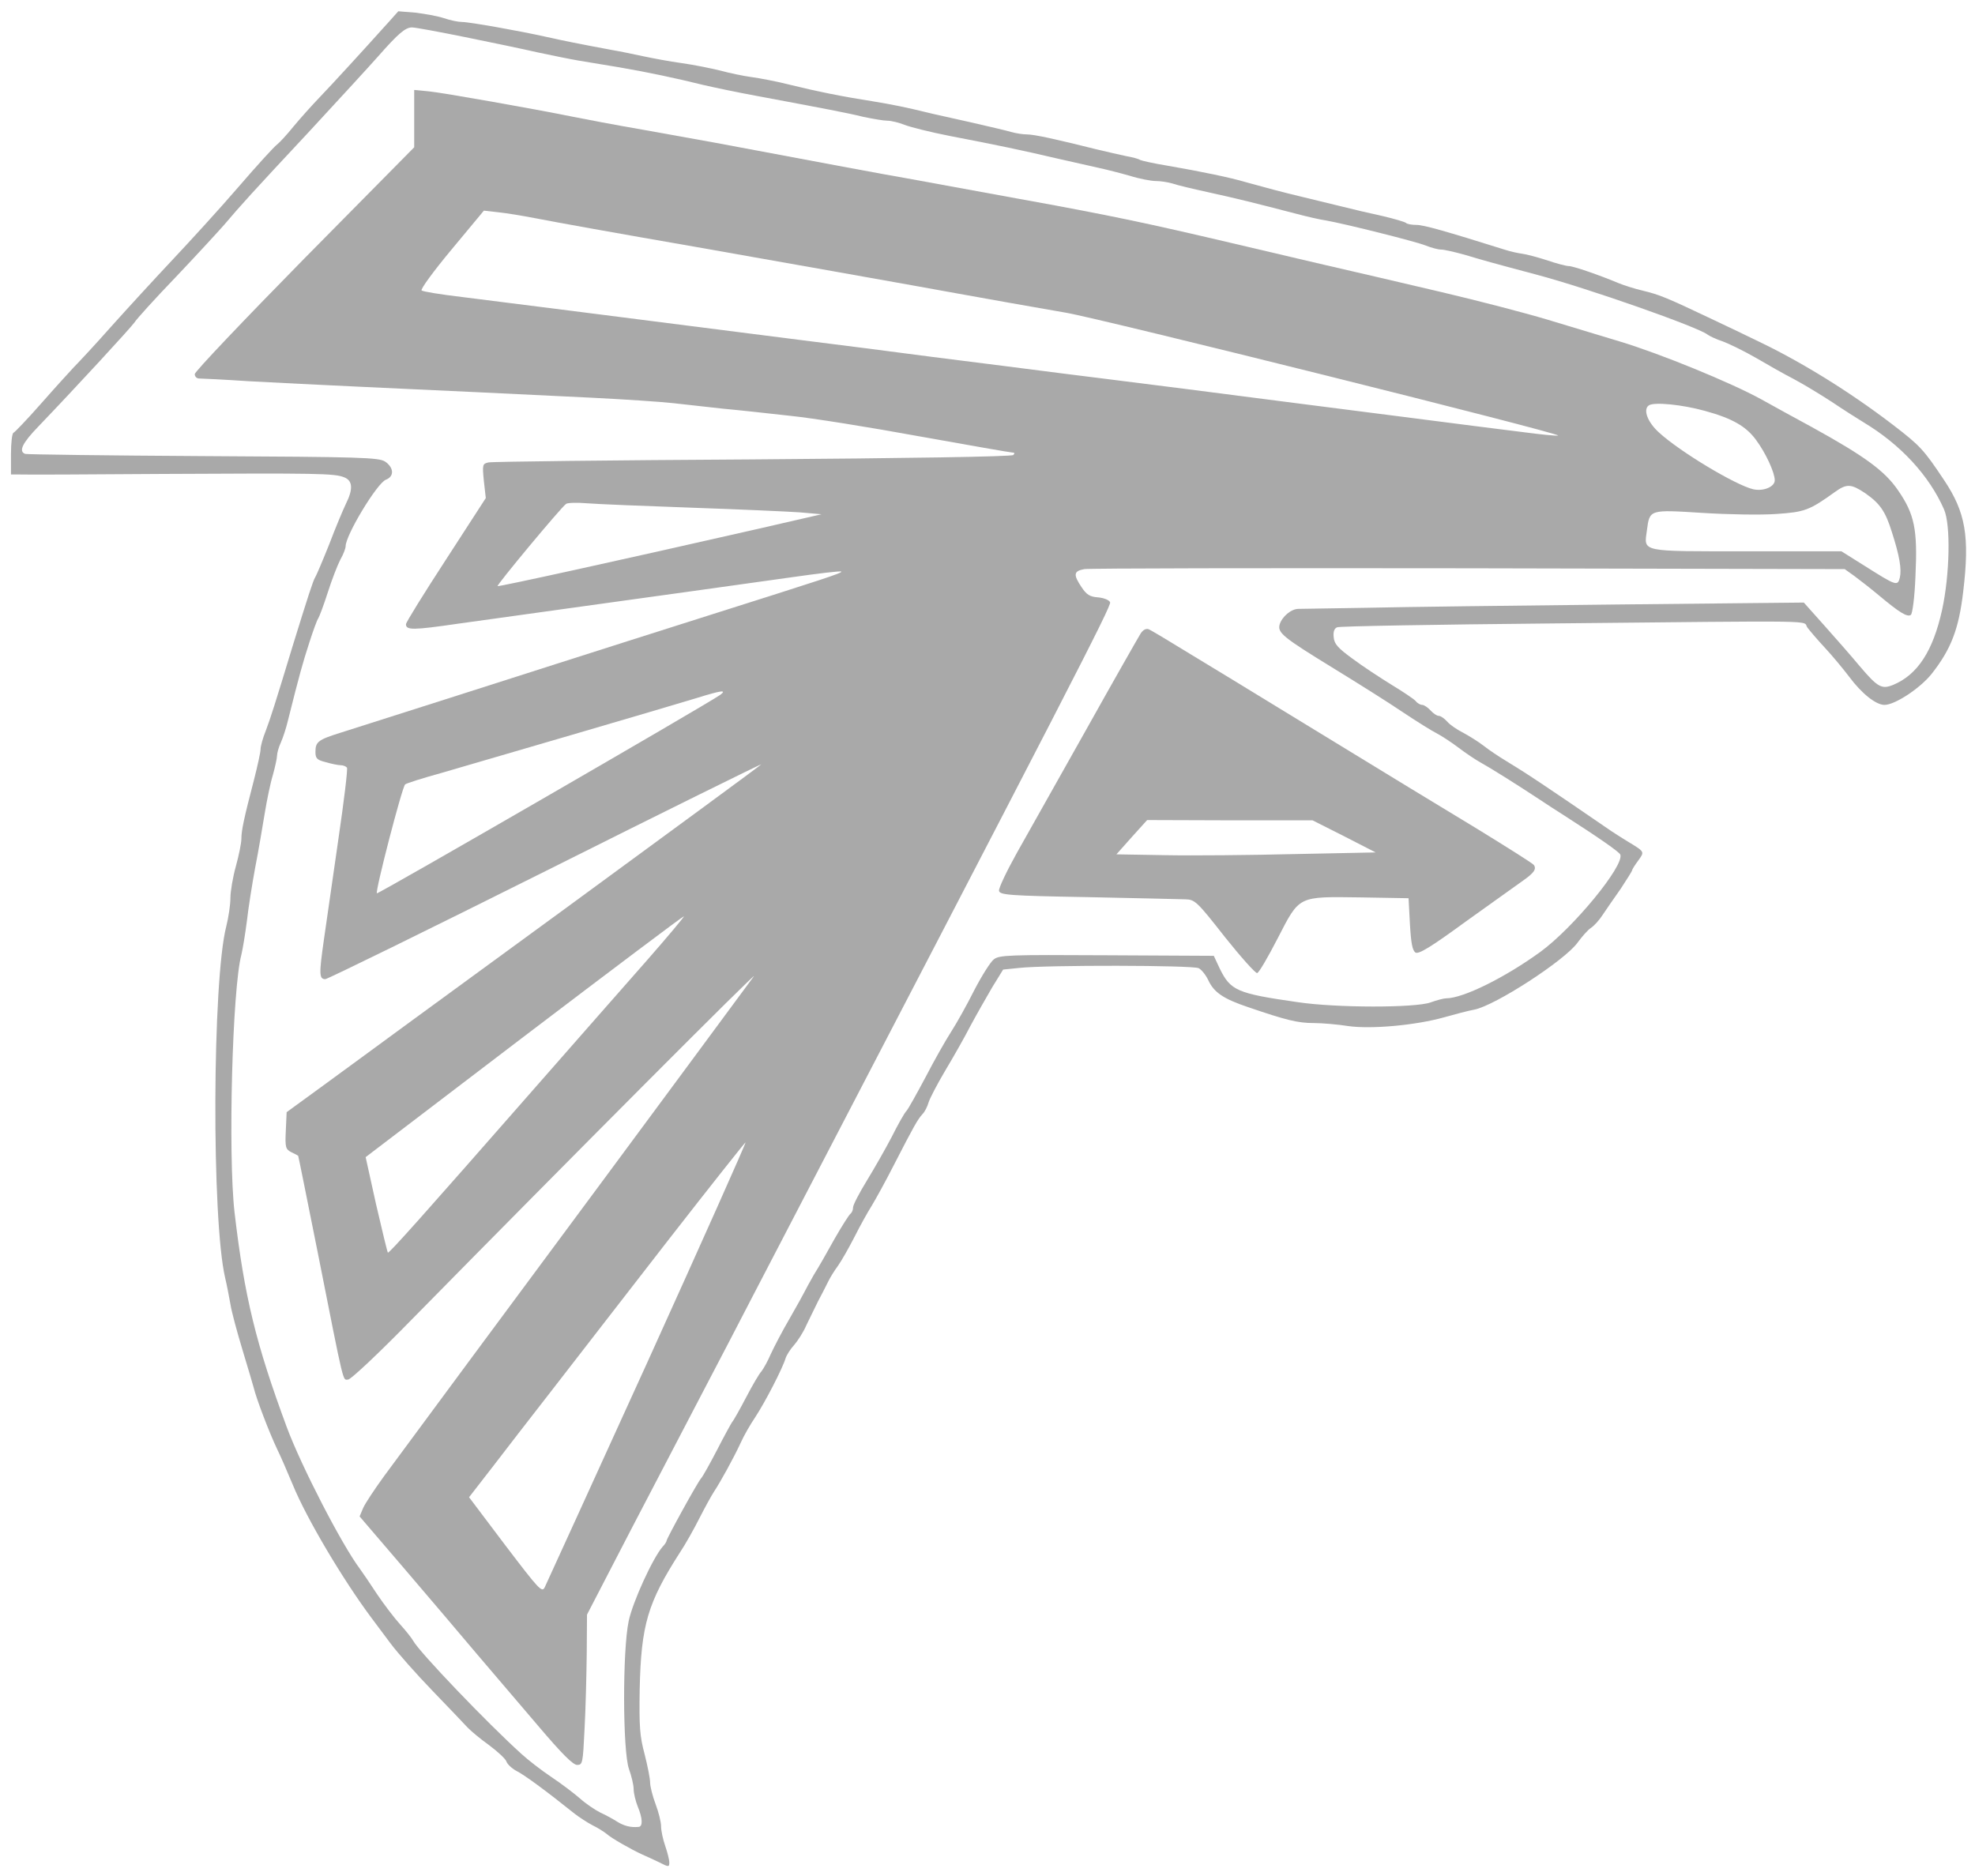 <!-- <?xml version="1.0" standalone="no"?>
<!DOCTYPE svg PUBLIC "-//W3C//DTD SVG 20010904//EN"
 "http://www.w3.org/TR/2001/REC-SVG-20010904/DTD/svg10.dtd"> -->
<svg version="1.0" xmlns="http://www.w3.org/2000/svg"
 width="720pt" height="684pt" viewBox="0 0 720 684"
 preserveAspectRatio="xMidYMid meet">

<g transform="translate(0,684) scale(0.1,-0.1)"
fill="#a9a9a9" stroke="none">
<path d="M1410 6752 c-88 -98 -197 -217 -244 -266 -27 -28 -70 -76 -95 -106
-24 -30 -52 -60 -61 -67 -10 -7 -73 -76 -141 -155 -68 -79 -176 -197 -239
-264 -63 -67 -164 -177 -225 -245 -60 -68 -122 -134 -136 -148 -14 -15 -67
-73 -118 -131 -51 -58 -97 -106 -102 -108 -5 -2 -9 -37 -9 -78 l0 -74 33 0
c17 -1 253 0 522 2 560 3 624 2 659 -12 32 -12 34 -43 7 -97 -10 -21 -38 -87
-61 -148 -24 -60 -47 -114 -51 -120 -7 -10 -27 -72 -82 -250 -64 -211 -81
-264 -98 -309 -11 -27 -19 -57 -19 -67 0 -11 -11 -61 -24 -112 -37 -142 -46
-185 -46 -215 0 -15 -9 -60 -20 -100 -11 -39 -20 -92 -20 -116 0 -25 -7 -71
-15 -103 -51 -196 -54 -1072 -4 -1283 6 -25 14 -67 19 -95 4 -27 25 -104 45
-170 20 -66 38 -127 40 -135 10 -41 56 -162 86 -225 11 -22 36 -80 57 -130 50
-122 183 -346 287 -485 11 -15 42 -56 68 -91 26 -35 95 -113 154 -174 58 -60
115 -120 127 -133 11 -12 47 -42 79 -65 31 -23 60 -50 63 -59 3 -10 20 -26 37
-35 28 -14 106 -71 212 -156 17 -13 46 -32 65 -42 19 -9 42 -24 51 -31 17 -16
92 -58 129 -75 14 -6 42 -19 63 -29 35 -18 37 -18 37 0 0 9 -7 37 -15 60 -8
23 -15 55 -15 71 0 16 -9 52 -20 81 -11 29 -20 65 -20 79 0 14 -9 60 -20 103
-18 67 -20 102 -18 235 5 237 29 317 147 501 20 30 52 87 71 125 20 39 44 83
54 98 23 35 69 118 96 176 11 25 35 67 54 95 36 55 99 177 110 214 4 12 18 34
31 48 13 15 34 47 45 73 12 25 31 64 42 86 12 22 28 54 36 70 8 17 25 44 37
60 12 17 39 64 60 105 20 40 49 92 63 114 14 23 51 90 81 149 73 142 86 165
104 185 9 9 18 28 22 42 4 14 31 66 60 115 30 50 72 124 93 165 22 41 58 104
79 140 l40 65 59 6 c100 11 633 10 654 -1 11 -6 26 -25 35 -44 21 -45 56 -68
145 -98 140 -48 182 -58 239 -58 31 0 88 -5 126 -11 85 -12 247 3 350 32 39
11 88 24 110 28 76 15 329 179 376 244 16 22 38 47 49 54 12 8 31 29 43 48 12
18 41 60 65 94 23 35 42 65 42 68 0 3 10 19 22 35 24 34 26 31 -43 73 -18 11
-43 27 -55 35 -249 171 -310 211 -384 256 -25 15 -61 39 -80 54 -19 15 -53 36
-75 48 -22 11 -49 29 -59 41 -11 12 -24 21 -31 21 -7 0 -20 9 -30 20 -10 11
-24 20 -30 20 -7 0 -18 6 -24 14 -6 7 -46 34 -89 60 -42 26 -106 68 -142 95
-52 38 -66 53 -68 78 -2 20 2 32 13 36 8 4 361 10 783 14 1013 10 911 12 931
-15 9 -12 38 -46 65 -75 26 -28 65 -75 87 -104 46 -62 98 -103 129 -103 38 0
129 60 171 112 72 91 100 165 116 301 24 201 9 289 -70 407 -74 111 -87 125
-186 201 -158 121 -336 231 -496 307 -33 16 -107 52 -165 79 -162 77 -191 89
-250 103 -30 7 -71 20 -90 28 -69 29 -165 62 -181 62 -9 0 -44 9 -79 21 -34
11 -75 22 -91 24 -15 2 -43 8 -61 14 -220 69 -298 91 -324 91 -17 0 -34 3 -38
7 -4 4 -42 15 -84 25 -42 9 -115 26 -162 38 -47 11 -110 27 -140 34 -63 15
-123 31 -195 51 -60 18 -168 40 -289 61 -49 8 -94 18 -100 21 -5 4 -28 10 -51
14 -22 5 -69 15 -105 24 -152 38 -230 55 -256 55 -15 0 -41 4 -58 9 -17 5 -85
21 -151 36 -66 15 -136 30 -155 35 -69 17 -126 29 -200 41 -109 17 -203 36
-300 60 -47 12 -110 24 -140 28 -30 4 -82 15 -115 24 -33 8 -96 21 -140 27
-44 6 -107 18 -140 25 -33 7 -85 18 -115 23 -118 22 -178 34 -240 48 -94 21
-278 54 -306 54 -13 0 -43 6 -66 14 -24 8 -71 16 -104 20 l-62 5 -42 -47z
m284 -47 c94 -19 214 -44 266 -56 52 -11 120 -25 150 -30 30 -5 96 -16 145
-24 106 -18 213 -41 310 -65 39 -9 124 -27 190 -39 245 -46 332 -62 392 -77
34 -7 73 -14 87 -14 15 0 43 -7 63 -15 20 -8 95 -27 167 -41 177 -34 262 -52
386 -81 58 -13 128 -29 155 -35 28 -6 79 -19 114 -29 35 -11 78 -19 94 -19 17
0 44 -4 61 -9 17 -6 76 -20 131 -32 101 -22 177 -41 315 -77 41 -11 93 -23
115 -26 77 -14 327 -77 362 -91 20 -8 45 -15 57 -15 11 0 50 -9 86 -19 63 -19
102 -30 260 -72 189 -50 592 -192 625 -219 7 -5 31 -17 56 -25 24 -9 77 -35
119 -59 41 -24 104 -60 141 -79 36 -19 98 -57 138 -83 40 -27 92 -60 115 -74
135 -81 239 -194 293 -317 25 -56 21 -239 -7 -367 -33 -149 -89 -236 -178
-273 -42 -17 -56 -10 -123 69 -29 35 -87 101 -128 147 l-75 84 -681 -7 c-374
-4 -783 -9 -910 -12 -126 -2 -240 -4 -251 -4 -27 0 -60 -28 -69 -57 -8 -30 11
-46 197 -160 88 -54 201 -125 251 -159 51 -34 107 -69 125 -78 19 -10 54 -33
79 -52 25 -19 62 -44 82 -55 38 -21 138 -84 212 -133 24 -16 67 -44 94 -61
123 -79 198 -131 202 -141 15 -40 -171 -267 -292 -355 -128 -93 -281 -169
-343 -169 -9 0 -35 -7 -57 -15 -56 -20 -344 -20 -484 1 -223 32 -245 42 -285
124 l-21 45 -390 2 c-357 2 -392 1 -412 -15 -12 -9 -44 -60 -71 -112 -26 -52
-64 -120 -84 -151 -20 -31 -62 -105 -93 -165 -32 -60 -63 -116 -70 -124 -8 -8
-32 -51 -54 -95 -23 -44 -64 -116 -91 -160 -27 -44 -50 -88 -50 -97 0 -9 -4
-19 -9 -23 -5 -3 -31 -44 -58 -91 -26 -47 -60 -107 -76 -132 -15 -26 -30 -54
-34 -62 -4 -8 -28 -52 -54 -97 -27 -46 -57 -104 -69 -130 -11 -26 -27 -54 -34
-63 -8 -8 -33 -51 -56 -95 -23 -44 -46 -85 -51 -90 -4 -6 -29 -51 -54 -100
-26 -50 -52 -97 -59 -105 -14 -16 -126 -220 -126 -228 0 -3 -6 -13 -14 -21
-36 -41 -109 -201 -124 -271 -23 -108 -22 -476 1 -540 9 -25 17 -58 17 -73 0
-15 7 -44 15 -64 18 -43 19 -73 3 -74 -29 -3 -54 4 -78 19 -14 9 -41 24 -61
33 -20 10 -54 33 -75 52 -22 19 -68 54 -104 78 -36 24 -85 62 -109 84 -124
112 -373 372 -395 413 -5 9 -26 36 -47 59 -21 23 -59 73 -84 110 -24 37 -53
79 -63 93 -66 88 -213 373 -266 515 -113 305 -155 477 -191 785 -24 211 -8
817 25 939 5 21 14 76 20 122 5 46 19 134 30 194 12 61 27 150 35 199 8 49 21
112 30 141 8 29 15 61 15 70 0 9 6 31 14 48 8 18 19 52 25 77 43 172 55 214
78 285 14 44 29 85 33 90 4 6 20 48 35 95 15 47 36 101 46 120 11 19 19 41 19
48 0 41 115 231 147 243 31 12 29 44 -3 66 -24 15 -84 17 -662 20 -351 2 -643
6 -650 8 -25 9 -11 39 47 99 139 145 336 359 351 380 8 13 76 88 152 167 75
79 153 164 175 189 62 73 97 112 309 339 110 119 224 243 253 276 73 83 99
105 123 105 12 0 98 -16 192 -35z"/>
<path d="M1510 6408 l0 -105 -400 -405 c-220 -224 -400 -413 -400 -422 0 -9 7
-16 16 -16 9 0 91 -4 182 -10 92 -5 273 -14 402 -20 129 -6 323 -15 430 -20
107 -5 294 -14 415 -20 121 -6 256 -15 300 -20 44 -5 125 -14 180 -20 55 -5
165 -17 245 -26 80 -8 292 -42 472 -75 179 -32 332 -59 339 -59 8 0 9 -3 3 -9
-5 -6 -400 -12 -949 -16 -517 -3 -951 -8 -964 -11 -22 -5 -23 -7 -17 -68 l7
-62 -145 -224 c-80 -123 -146 -229 -146 -236 0 -22 25 -22 190 2 91 13 298 41
460 64 306 42 452 63 754 105 98 14 181 24 183 21 5 -5 -67 -28 -487 -161
-168 -53 -415 -132 -550 -175 -210 -67 -556 -178 -790 -252 -80 -25 -90 -33
-90 -69 0 -24 5 -30 38 -38 20 -6 45 -11 54 -11 9 0 19 -4 23 -9 3 -6 -11
-122 -31 -258 -19 -136 -44 -302 -53 -368 -18 -126 -18 -145 5 -145 8 0 371
178 807 396 435 218 788 392 782 387 -5 -6 -329 -243 -719 -529 -391 -285
-778 -569 -860 -629 l-151 -110 -3 -67 c-3 -61 -1 -68 20 -79 13 -6 24 -12 25
-13 1 -1 33 -161 72 -356 98 -495 90 -460 110 -460 10 0 114 98 236 223 583
593 1266 1278 1243 1247 -25 -34 -426 -577 -558 -755 -248 -334 -737 -995
-789 -1066 -35 -48 -70 -101 -77 -117 l-13 -31 161 -188 c88 -103 208 -244
266 -313 59 -69 160 -188 226 -265 84 -99 125 -140 140 -140 20 0 21 6 27 130
4 72 7 195 8 274 l1 144 161 311 c89 171 208 399 264 506 56 107 136 260 177
340 1155 2220 1310 2520 1305 2534 -3 8 -22 16 -44 18 -30 2 -42 10 -60 37
-31 46 -29 59 10 66 17 3 649 4 1402 3 l1370 -3 35 -25 c19 -14 60 -46 90 -71
74 -62 103 -80 116 -71 6 4 14 63 17 142 8 169 -3 225 -64 313 -48 70 -120
123 -314 230 -55 30 -138 75 -184 101 -111 61 -367 166 -516 211 -66 20 -185
56 -265 80 -80 24 -253 69 -385 100 -132 31 -337 79 -455 106 -118 28 -260 61
-315 74 -302 71 -443 101 -770 160 -198 36 -382 70 -410 75 -55 9 -381 70
-545 101 -58 11 -127 24 -155 29 -27 5 -140 25 -250 45 -110 19 -231 42 -270
50 -138 28 -471 87 -522 92 l-53 5 0 -104z m438 -363 c82 -16 293 -54 587
-105 200 -35 869 -154 955 -170 103 -19 275 -49 395 -70 126 -21 1813 -442
1795 -448 -5 -2 -65 4 -132 13 -68 8 -244 31 -393 50 -148 19 -342 44 -430 55
-222 29 -615 79 -705 90 -41 5 -201 25 -355 45 -154 19 -386 49 -515 66 -129
16 -338 43 -465 59 -406 52 -856 109 -1000 127 -77 9 -144 20 -148 24 -5 4 44
71 109 149 l118 142 53 -6 c30 -3 89 -13 131 -21z m4267 -703 c99 -27 150 -56
186 -105 36 -48 69 -120 69 -148 0 -24 -41 -41 -78 -33 -65 15 -269 138 -344
207 -42 38 -59 84 -37 99 19 13 121 3 204 -20z m583 -299 c55 -38 75 -66 99
-143 28 -87 36 -135 29 -166 -8 -32 -13 -30 -127 42 l-86 54 -345 0 c-392 0
-375 -4 -364 77 10 76 9 75 202 63 93 -6 214 -8 269 -4 104 7 121 13 214 80
43 31 59 30 109 -3z m-4278 -54 c173 -6 351 -14 395 -17 l80 -7 -235 -54
c-505 -115 -943 -211 -946 -208 -4 4 232 288 250 300 6 4 40 5 76 2 36 -3 207
-10 380 -16z m105 -683 c-60 -41 -1247 -727 -1251 -723 -7 6 92 388 103 397 4
4 64 23 133 42 145 42 819 239 930 273 90 28 112 31 85 11z m-267 -968 c-79
-90 -258 -293 -398 -453 -425 -485 -542 -616 -546 -612 -2 2 -21 81 -43 176
l-38 172 576 439 c317 241 580 439 584 439 4 1 -57 -72 -135 -161z m2 -1465
c-200 -439 -368 -808 -374 -820 -10 -21 -20 -10 -144 153 l-132 175 83 107
c45 59 145 188 222 287 77 100 266 343 420 542 154 198 282 359 283 358 2 -2
-159 -363 -358 -802z"/>
<path d="M4157 4528 c-8 -13 -97 -169 -197 -348 -101 -179 -214 -380 -252
-448 -38 -68 -68 -131 -66 -140 3 -15 35 -18 323 -23 176 -4 337 -7 357 -8 34
-1 42 -8 143 -137 59 -74 112 -133 118 -132 7 2 40 59 75 127 81 157 72 152
305 149 l172 -3 5 -94 c4 -70 9 -96 20 -104 12 -7 55 19 185 114 94 67 187
134 207 148 40 28 50 42 40 57 -4 6 -95 63 -202 129 -182 110 -262 159 -727
443 -98 60 -242 148 -320 195 -78 48 -148 90 -156 93 -10 3 -21 -3 -30 -18z
m743 -737 l115 -59 -295 -6 c-162 -4 -375 -6 -472 -4 l-178 3 56 63 56 62 301
-1 302 0 115 -58z"/>
</g>
</svg>
